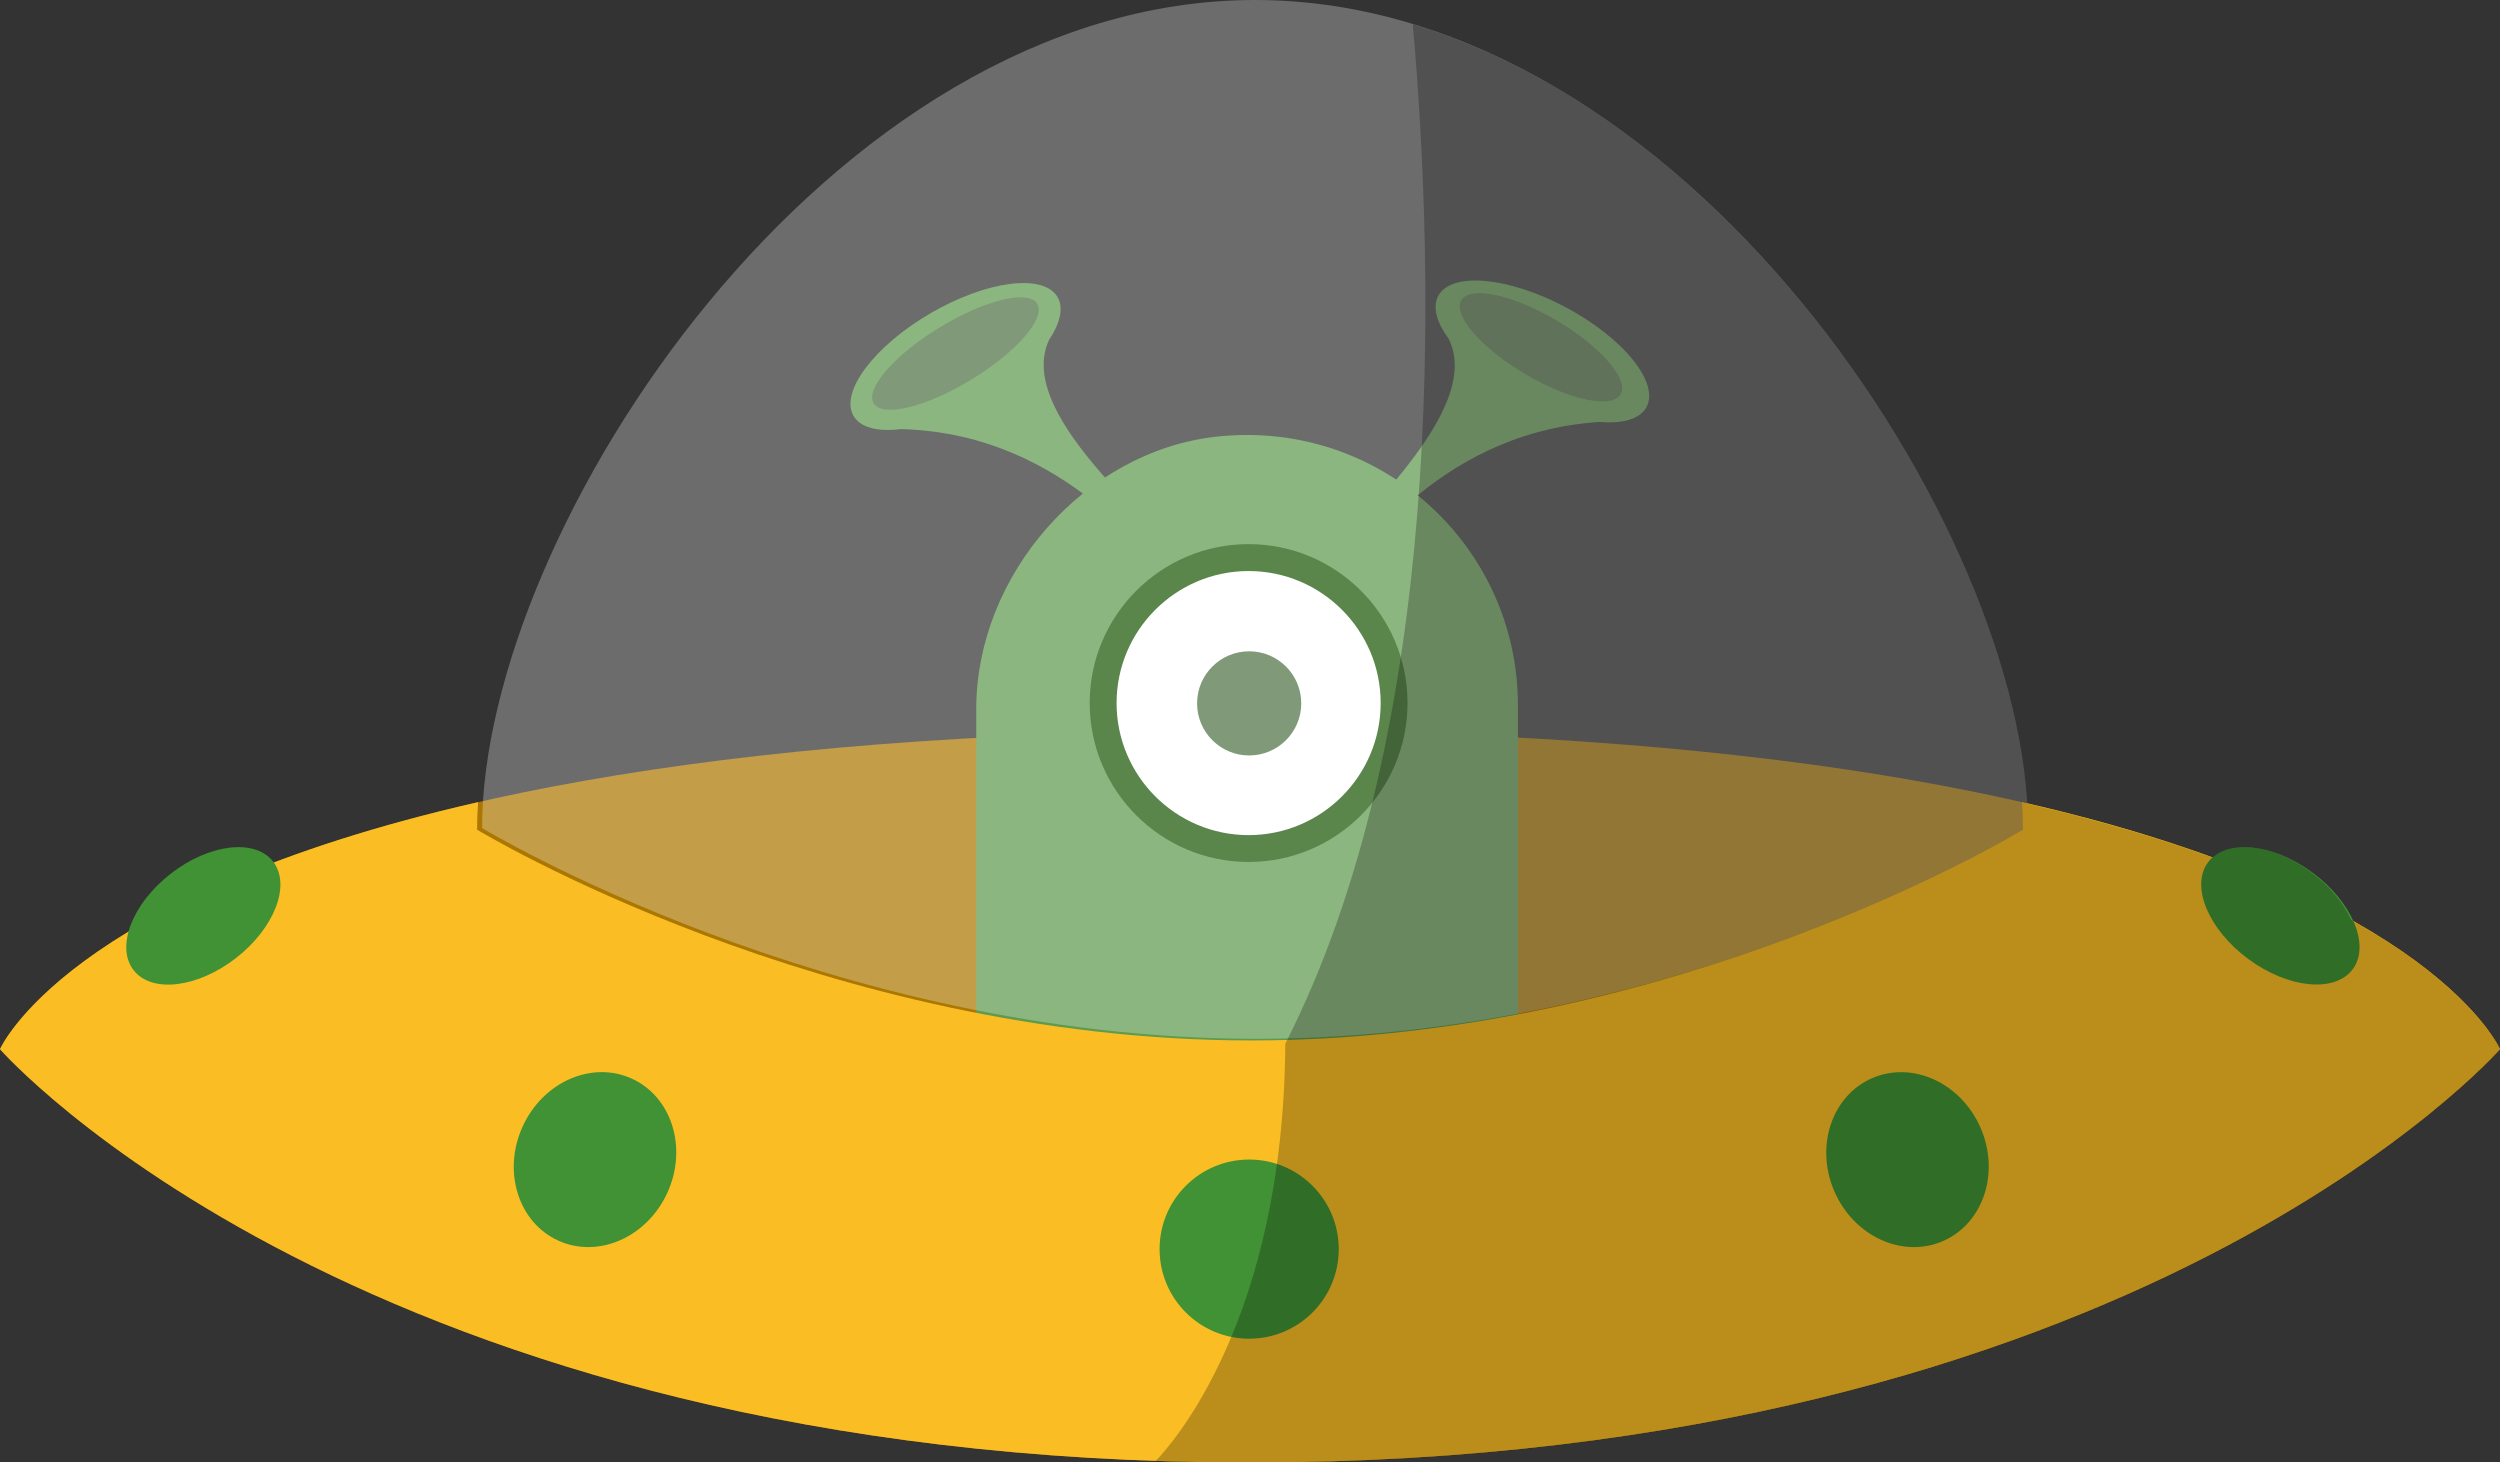 <?xml version="1.0" encoding="UTF-8"?><svg id="Layer_2" xmlns="http://www.w3.org/2000/svg" viewBox="0 0 600 351"><rect x="0" y="0" width="600" height="351" fill="#333333" stroke="none"/><defs><style>.cls-1{fill:#fabe24;}.cls-2,.cls-3{fill:#fff;}.cls-4{fill:#ac7700;}.cls-5{fill:#409234;}.cls-6{fill:#1a5606;}.cls-7{fill:#5f9a4e;}.cls-8{fill:#4f7244;}.cls-9{opacity:.25;}.cls-3{opacity:.28;}</style></defs><g id="content"><g><path class="cls-4" d="m0,251.81s32.97-76.41,300-76.41,300,76.41,300,76.41c0,0-86.91,99.19-300,99.19S0,251.81,0,251.81Z"/><g><g><path class="cls-7" d="m251.72,81.65c2.71-4.02,3.61-7.74,2.09-10.35-3.33-5.72-16.99-3.98-30.51,3.9-13.52,7.87-21.78,18.89-18.45,24.62,1.66,2.84,5.86,3.84,11.34,3.16,41.63,1.13,59.5,34.4,63.39,30.31,4.03-4.25-36.64-32.4-27.85-51.63Z"/><path class="cls-7" d="m347.65,81.28c-2.86-3.92-3.9-7.6-2.47-10.27,3.12-5.84,16.83-4.61,30.64,2.76,13.8,7.36,22.47,18.07,19.35,23.91-1.55,2.9-5.72,4.06-11.21,3.58-41.56,2.68-58.17,36.6-62.21,32.65-4.19-4.09,35.41-33.74,25.91-52.63Z"/></g><ellipse class="cls-8" cx="229.3" cy="84.83" rx="22.98" ry="7.33" transform="translate(-10.66 131.66) rotate(-31.34)"/><ellipse class="cls-8" cx="369.8" cy="83.33" rx="7.46" ry="22.21" transform="translate(109.95 359.32) rotate(-59.42)"/></g><path class="cls-7" d="m234.3,170.13v129.16h130v-130.06c0-38.2-33.12-68.68-72.28-64.44-31.8,3.45-57.72,33.35-57.72,65.33Z"/><g><ellipse class="cls-2" cx="299.3" cy="168.31" rx="35" ry="34.99"/><path class="cls-6" d="m299.67,206.87c-21.03,0-38.14-17.11-38.14-38.14s17.11-38.14,38.14-38.14,38.14,17.11,38.14,38.14-17.11,38.14-38.14,38.14Zm0-69.82c-17.47,0-31.69,14.21-31.69,31.69s14.22,31.69,31.69,31.69,31.69-14.21,31.69-31.69-14.22-31.69-31.69-31.69Z"/></g><circle class="cls-8" cx="299.8" cy="168.81" r="12.5"/><path class="cls-3" d="m486.72,198.73s-82.8,50.58-185.25,50.58-185.77-50.58-185.77-50.58C115.7,127.25,198.75,0,301.21,0s185.51,127.25,185.51,198.73Z"/><path class="cls-1" d="m485.29,192.52c.15,2.25.23,4.46.23,6.61,0,0-82.8,50.58-185.25,50.58s-185.77-50.58-185.77-50.58c0-2.16.08-4.36.23-6.61C15.87,215.05,0,251.81,0,251.81c0,0,86.91,99.19,300,99.19s300-99.19,300-99.19c0,0-15.87-36.77-114.71-59.29Z"/><circle class="cls-5" cx="299.8" cy="299.79" r="21.5"/><ellipse class="cls-5" cx="457.8" cy="278.3" rx="19.13" ry="21.32" transform="translate(-72.99 205.55) rotate(-23.49)"/><ellipse class="cls-5" cx="547.3" cy="219.81" rx="12.92" ry="21.59" transform="translate(45.75 530.13) rotate(-53.63)"/><ellipse class="cls-5" cx="142.8" cy="278.3" rx="21.35" ry="19.1" transform="translate(-169.58 294.42) rotate(-65.79)"/><ellipse class="cls-5" cx="48.8" cy="219.81" rx="21.22" ry="12.8" transform="translate(-124.83 76.46) rotate(-37.94)"/><path class="cls-9" d="m599.99,251.8s0,0,0,0c0,0,0-.02-.01-.03,0,0,0,0,0,0,0-.02-.02-.04-.03-.06,0,0,0,0,0-.01,0-.02-.02-.04-.03-.07,0,0,0-.02-.01-.02-.02-.03-.03-.06-.05-.1,0-.01-.01-.03-.02-.04-.01-.03-.03-.06-.05-.09,0-.02-.02-.03-.03-.05-.02-.04-.05-.09-.07-.14,0-.02-.02-.04-.03-.05-.02-.04-.04-.07-.06-.11-.01-.03-.03-.05-.04-.08-.02-.04-.05-.08-.07-.12-.02-.04-.04-.07-.06-.11-.03-.05-.05-.1-.08-.15-.02-.04-.04-.07-.06-.11-.02-.04-.05-.08-.07-.12-.02-.04-.05-.08-.07-.12-.04-.07-.08-.13-.12-.2-.03-.04-.06-.09-.08-.14-.03-.04-.05-.09-.08-.13-.03-.05-.06-.1-.09-.15-.04-.06-.08-.12-.12-.18-.05-.07-.1-.15-.15-.23-.03-.04-.06-.09-.09-.14-.04-.06-.08-.12-.12-.18-.03-.05-.06-.09-.09-.14-.07-.11-.15-.22-.23-.33-.03-.04-.06-.09-.09-.13-.05-.07-.1-.14-.15-.21-.03-.04-.06-.08-.09-.12-.1-.14-.2-.29-.31-.44-.02-.03-.04-.06-.07-.09-.06-.08-.12-.17-.19-.25-.03-.04-.06-.08-.09-.12-.21-.28-.43-.57-.67-.87-.03-.04-.06-.08-.09-.12-.24-.31-.5-.63-.77-.96-.03-.03-.06-.07-.09-.1-.09-.11-.18-.22-.28-.33-.01-.01-.02-.03-.03-.04-.19-.23-.4-.47-.61-.71-.02-.02-.03-.04-.05-.05-.11-.12-.21-.25-.32-.37-.02-.02-.04-.04-.05-.06-.34-.38-.7-.78-1.07-1.18-.02-.03-.05-.05-.07-.08-.38-.41-.77-.82-1.19-1.24-.02-.02-.04-.04-.06-.06-.43-.43-.87-.88-1.34-1.33-.01-.01-.03-.03-.04-.04-.64-.62-1.32-1.27-2.05-1.92,0,0,0,0,0,0-.54-.49-1.11-.99-1.69-1.5-.01,0-.02-.02-.03-.03-.58-.51-1.19-1.02-1.82-1.54,0,0-.01-.01-.02-.02-4.93-4.06-11.33-8.58-19.6-13.26,0,0,0,0,0,0-.26-.14-.51-.29-.77-.43-1.8-4.04-5.19-8.2-9.79-11.58-8.77-6.44-18.86-7.79-23.61-3.44-.49-.18-.99-.36-1.49-.54-.07-.03-.15-.05-.22-.08-1.62-.58-3.27-1.16-4.96-1.73-.07-.02-.14-.05-.21-.07-.57-.19-1.13-.38-1.71-.57,0,0-.02,0-.03,0-1.17-.39-2.36-.78-3.57-1.16-.03,0-.06-.02-.08-.03-.58-.19-1.16-.37-1.75-.55-.1-.03-.2-.06-.3-.09-1.76-.55-3.55-1.09-5.37-1.63-.15-.04-.29-.09-.44-.13-1.8-.53-3.63-1.05-5.5-1.57-.17-.05-.34-.09-.51-.14-1.87-.52-3.77-1.03-5.71-1.54-.17-.04-.34-.09-.52-.14-.62-.16-1.25-.32-1.88-.48-.15-.04-.31-.08-.46-.12-1.21-.31-2.43-.61-3.67-.92-.16-.04-.31-.08-.47-.11-.63-.15-1.26-.31-1.9-.46-.23-.06-.47-.11-.7-.17-.95-.23-1.9-.45-2.87-.67-3.76-62.94-65.79-162.28-147.49-187.06,5.42,61.47,7.73,169.39-30.6,244.67-.37,66.24-27.32,96.26-31.16,100.2,7.4.25,14.97.38,22.71.38,49.94,0,92.95-5.45,129.54-13.79,2.44-.56,4.85-1.13,7.23-1.71,1.19-.29,2.37-.58,3.55-.88,3.53-.89,7-1.81,10.4-2.75,1.13-.31,2.26-.63,3.38-.95,14.57-4.14,27.95-8.71,40.19-13.51.94-.37,1.88-.74,2.8-1.11,1.86-.74,3.68-1.49,5.49-2.24.9-.38,1.8-.75,2.68-1.13,65.68-27.97,94.73-61.12,94.73-61.12,0,0,0,0,0-.01Z"/></g></g></svg>